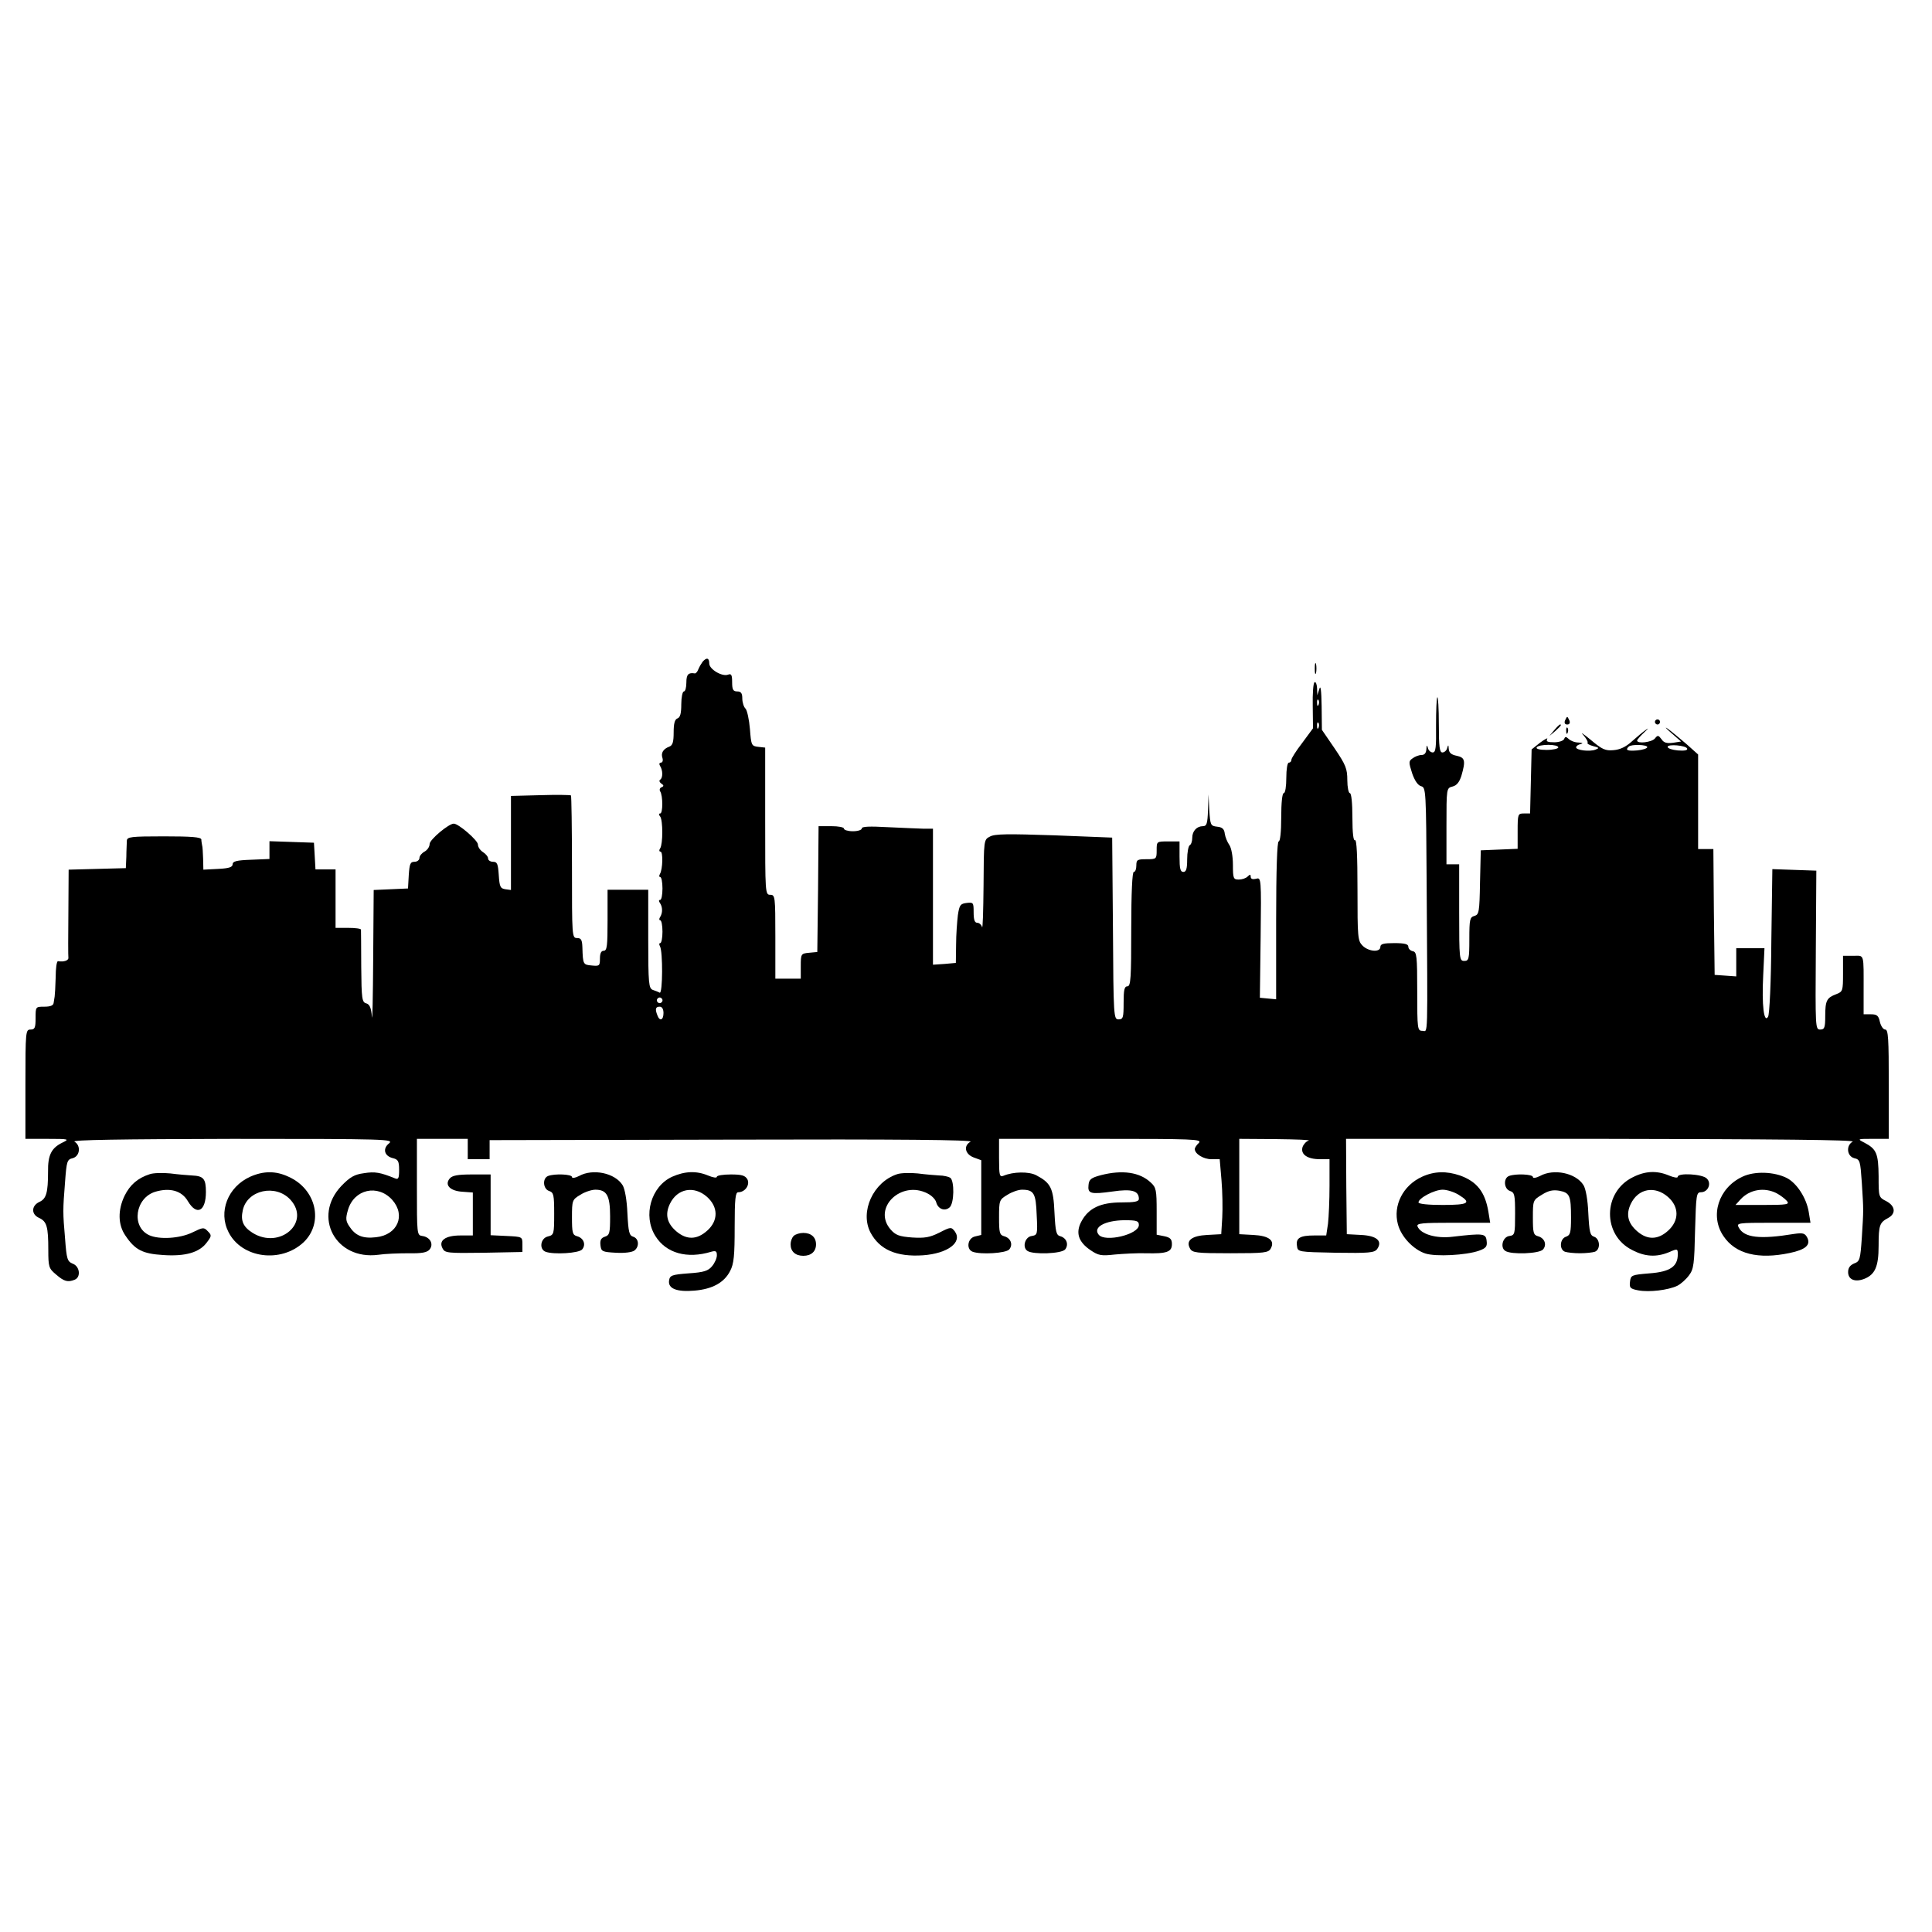<?xml version="1.0" standalone="no"?>
<!DOCTYPE svg PUBLIC "-//W3C//DTD SVG 20010904//EN"
 "http://www.w3.org/TR/2001/REC-SVG-20010904/DTD/svg10.dtd">
<svg version="1.0" xmlns="http://www.w3.org/2000/svg"
 width="760pt" height="760pt" viewBox="0 0 760 760"
 preserveAspectRatio="xMidYMid meet">
<g transform="translate(0,760) scale(0.1,-0.1)"
fill="#000000" stroke="none">
<path d="M2764 4997 c-5 -7 -13 -20 -17 -30 -3 -9 -10 -17 -14 -16 -25 4 -33
-4 -33 -36 0 -19 -4 -35 -10 -35 -5 0 -10 -23 -10 -50 0 -36 -4 -52 -15 -56
-11 -4 -15 -21 -15 -55 0 -38 -4 -51 -17 -56 -24 -9 -34 -25 -27 -45 3 -10 0
-18 -6 -18 -6 0 -8 -5 -4 -12 12 -18 12 -48 1 -55 -5 -3 -3 -10 4 -15 11 -7
11 -11 1 -15 -6 -2 -9 -10 -5 -16 11 -17 11 -87 0 -87 -6 0 -6 -5 0 -12 11
-15 11 -108 0 -125 -5 -7 -4 -13 1 -13 11 0 9 -70 -2 -88 -4 -7 -3 -12 1 -12
5 0 9 -20 9 -45 0 -25 -4 -45 -9 -45 -6 0 -6 -5 -1 -12 11 -16 11 -39 1 -55
-5 -7 -4 -13 0 -13 5 0 9 -20 9 -45 0 -25 -4 -45 -9 -45 -4 0 -5 -5 -1 -12 12
-20 11 -189 -1 -183 -5 3 -18 8 -27 11 -16 6 -18 25 -18 200 l0 194 -80 0 -80
0 0 -120 c0 -100 -2 -120 -15 -120 -10 0 -15 -10 -15 -31 0 -28 -2 -30 -32
-27 -34 3 -35 4 -37 71 -1 30 -5 37 -21 37 -20 0 -20 7 -20 278 0 153 -2 281
-4 283 -2 2 -56 3 -120 1 l-116 -3 0 -185 0 -185 -22 3 c-20 3 -23 10 -26 56
-3 44 -6 52 -23 52 -10 0 -19 6 -19 13 0 7 -9 18 -20 25 -11 7 -20 20 -20 30
0 16 -76 82 -95 82 -20 0 -95 -63 -95 -80 0 -11 -9 -24 -20 -30 -11 -6 -20
-17 -20 -25 0 -8 -9 -15 -19 -15 -17 0 -20 -8 -23 -52 l-3 -53 -67 -3 -68 -3
-2 -272 c-1 -150 -3 -251 -5 -226 -3 35 -9 48 -22 52 -17 4 -19 18 -20 143 0
77 -1 142 -1 147 0 4 -22 7 -50 7 l-50 0 0 115 0 115 -39 0 -40 0 -3 53 -3 52
-87 3 -88 3 0 -35 0 -35 -72 -3 c-57 -2 -73 -6 -73 -18 0 -11 -14 -16 -57 -18
l-58 -3 -1 43 c-1 24 -2 48 -4 53 -1 6 -3 16 -3 23 -2 9 -38 12 -147 12 -131
0 -145 -2 -146 -17 0 -10 -2 -38 -2 -63 l-2 -45 -113 -3 -112 -3 -1 -167 c-1
-92 -1 -173 0 -179 2 -11 -18 -18 -41 -14 -5 0 -9 -28 -9 -64 -1 -36 -3 -69
-4 -75 -1 -5 -3 -17 -4 -25 -1 -10 -12 -15 -36 -15 -35 0 -35 0 -35 -45 0 -38
-3 -45 -20 -45 -19 0 -20 -7 -20 -215 l0 -215 88 0 c84 0 86 -1 57 -15 -43
-21 -57 -49 -56 -114 0 -83 -7 -107 -34 -119 -32 -15 -33 -49 -1 -63 30 -14
36 -34 36 -126 0 -67 2 -73 31 -97 31 -27 46 -31 73 -20 25 10 20 53 -8 63
-21 9 -24 17 -30 98 -9 104 -9 112 0 225 6 80 8 87 30 92 29 8 33 50 7 65 -13
7 182 10 621 11 611 0 637 -1 616 -18 -26 -21 -18 -50 16 -58 20 -5 24 -12 24
-46 0 -34 -3 -39 -17 -33 -57 23 -78 27 -121 20 -38 -5 -55 -15 -89 -50 -115
-121 -23 -293 145 -271 26 4 79 6 118 6 54 -1 74 3 84 15 17 21 2 49 -29 53
-21 3 -21 7 -21 193 l0 189 100 0 100 0 0 -40 0 -40 43 0 43 0 0 38 0 37 954
2 c654 2 949 -1 938 -8 -29 -16 -22 -49 12 -62 l30 -11 0 -147 0 -147 -25 -6
c-29 -7 -35 -50 -9 -60 32 -12 131 -6 144 9 16 19 6 45 -20 52 -18 5 -20 14
-20 74 0 67 1 70 33 89 17 11 43 20 57 20 47 0 55 -14 58 -99 4 -77 3 -79 -19
-83 -27 -3 -39 -45 -17 -59 23 -15 134 -11 148 6 15 19 6 45 -19 52 -16 4 -19
17 -23 93 -4 97 -15 117 -72 147 -29 15 -90 14 -128 -2 -16 -6 -18 0 -18 69
l0 76 401 0 c364 0 399 -1 385 -16 -9 -8 -16 -19 -16 -24 0 -19 34 -40 65 -40
l33 0 7 -82 c4 -46 5 -112 3 -148 l-4 -65 -55 -3 c-61 -3 -85 -22 -68 -53 9
-17 24 -19 159 -19 135 0 150 2 159 19 17 31 -7 50 -69 53 l-55 3 0 187 0 188
145 -1 c80 -1 137 -3 128 -6 -9 -2 -20 -14 -24 -25 -9 -29 19 -48 68 -48 l38
0 0 -104 c0 -57 -3 -124 -6 -150 l-7 -46 -46 0 c-57 0 -74 -10 -69 -41 3 -24
3 -24 153 -27 130 -2 151 0 162 14 23 32 -1 53 -63 56 l-56 3 -2 188 -1 187
1005 0 c688 -1 999 -4 988 -11 -27 -15 -23 -57 6 -65 23 -5 24 -11 30 -97 7
-112 7 -102 0 -215 -6 -87 -8 -94 -30 -102 -16 -7 -24 -17 -24 -34 0 -29 26
-41 63 -27 43 17 57 48 57 131 0 81 4 91 38 109 31 17 28 47 -8 66 -30 15 -30
17 -30 98 -1 89 -8 107 -56 132 -29 15 -28 15 34 15 l62 0 0 215 c0 179 -2
215 -14 215 -8 0 -17 14 -21 30 -5 25 -12 30 -35 30 l-29 0 0 88 c0 156 4 142
-41 142 l-40 0 0 -70 c0 -68 -1 -71 -27 -81 -37 -14 -43 -25 -43 -86 0 -46 -3
-53 -20 -53 -19 0 -19 8 -17 313 l2 312 -86 3 -87 3 -4 -283 c-1 -156 -7 -290
-13 -298 -16 -26 -25 45 -19 163 l5 107 -55 0 -56 0 0 -56 0 -55 -42 3 -43 3
-3 248 -2 247 -30 0 -30 0 0 186 0 186 -47 42 c-26 22 -58 49 -72 59 -14 10
-9 3 13 -16 l39 -34 -32 -5 c-24 -3 -36 0 -45 14 -12 16 -15 17 -26 3 -12 -15
-70 -22 -70 -8 0 3 13 18 28 32 15 14 19 19 8 11 -12 -8 -37 -29 -56 -46 -24
-22 -47 -33 -73 -35 -32 -3 -45 3 -90 41 -29 24 -42 32 -29 19 12 -14 20 -28
17 -31 -3 -3 7 -9 22 -13 24 -6 25 -8 9 -14 -23 -9 -76 -2 -76 9 0 5 8 11 18
13 11 3 8 5 -8 6 -15 0 -32 7 -39 14 -11 10 -14 10 -18 0 -3 -7 -20 -13 -39
-13 -26 0 -33 3 -28 13 5 6 -8 0 -27 -14 l-34 -27 -3 -126 -3 -126 -24 0 c-24
0 -25 -2 -25 -70 l0 -69 -72 -3 -73 -3 -3 -126 c-2 -117 -4 -127 -22 -132 -18
-5 -20 -14 -20 -91 0 -79 -2 -86 -20 -86 -19 0 -20 7 -20 190 l0 190 -25 0
-25 0 0 150 c0 149 0 150 24 156 16 4 27 17 35 43 17 59 14 71 -19 78 -21 4
-30 12 -31 27 -1 17 -2 17 -6 4 -2 -10 -11 -18 -19 -18 -11 0 -14 22 -14 112
0 61 -3 109 -6 105 -3 -3 -5 -53 -5 -111 1 -86 -1 -106 -13 -106 -8 0 -17 8
-19 18 -4 13 -5 11 -6 -5 -1 -15 -7 -23 -19 -23 -10 0 -26 -6 -35 -13 -16 -11
-16 -15 -2 -59 10 -29 23 -48 36 -51 18 -5 19 -18 21 -376 4 -641 6 -586 -17
-586 -19 0 -20 7 -20 155 0 139 -2 155 -17 158 -10 2 -18 10 -18 18 0 10 -14
14 -55 14 -42 0 -55 -3 -55 -15 0 -22 -46 -19 -70 5 -19 19 -20 33 -20 221 0
131 -3 198 -10 194 -6 -4 -10 28 -10 89 0 57 -4 96 -10 96 -5 0 -10 23 -10 51
0 45 -6 60 -50 125 l-50 73 -1 93 c-1 62 -4 85 -9 68 l-8 -25 -1 28 c-1 16 -5
26 -10 23 -5 -3 -8 -45 -7 -93 l1 -88 -42 -57 c-24 -31 -43 -61 -43 -67 0 -6
-4 -11 -10 -11 -6 0 -10 -27 -10 -60 0 -33 -4 -60 -10 -60 -6 0 -10 -38 -10
-95 0 -57 -4 -95 -10 -95 -6 0 -10 -110 -10 -311 l0 -310 -32 3 -32 3 3 237
c3 235 2 237 -18 231 -13 -3 -21 -1 -21 8 0 10 -3 10 -12 1 -7 -7 -22 -12 -35
-12 -21 0 -23 4 -23 58 0 33 -6 66 -14 78 -8 11 -16 31 -18 44 -2 19 -10 26
-30 28 -26 3 -27 6 -31 65 l-3 62 -2 -62 c-2 -53 -5 -63 -20 -63 -24 0 -42
-19 -42 -46 0 -13 -4 -26 -10 -29 -5 -3 -10 -28 -10 -56 0 -37 -4 -49 -15 -49
-12 0 -15 13 -15 60 l0 60 -45 0 c-45 0 -45 0 -45 -35 0 -34 -1 -35 -40 -35
-36 0 -40 -2 -40 -25 0 -14 -4 -25 -10 -25 -6 0 -10 -82 -10 -225 0 -193 -2
-225 -15 -225 -12 0 -15 -14 -15 -65 0 -58 -2 -65 -20 -65 -19 0 -20 8 -22
358 l-3 357 -228 9 c-181 6 -234 6 -253 -5 -24 -12 -24 -13 -25 -193 -1 -100
-3 -173 -6 -163 -2 9 -11 17 -19 17 -10 0 -14 12 -14 41 0 38 -1 40 -27 37
-25 -3 -29 -8 -35 -48 -3 -25 -7 -77 -7 -116 l-1 -72 -45 -4 -45 -3 0 267 0
268 -37 0 c-21 1 -84 3 -140 6 -72 4 -103 3 -103 -5 0 -6 -16 -11 -35 -11 -19
0 -35 5 -35 10 0 6 -22 10 -50 10 l-50 0 -2 -247 -3 -248 -32 -3 c-32 -3 -33
-4 -33 -53 l0 -49 -50 0 -50 0 0 165 c0 158 -1 165 -20 165 -20 0 -20 7 -20
289 l0 290 -27 3 c-27 3 -28 6 -33 70 -3 37 -11 73 -17 80 -7 6 -13 25 -13 40
0 21 -5 28 -20 28 -16 0 -20 7 -20 36 0 29 -3 35 -16 30 -23 -9 -74 21 -74 44
0 22 -10 25 -26 7z m2423 -169 c-3 -8 -6 -5 -6 6 -1 11 2 17 5 13 3 -3 4 -12
1 -19z m0 -90 c-3 -8 -6 -5 -6 6 -1 11 2 17 5 13 3 -3 4 -12 1 -19z m943 -78
c0 -5 -21 -10 -46 -10 -27 0 -43 4 -39 10 3 6 24 10 46 10 21 0 39 -4 39 -10z
m350 1 c0 -5 -18 -11 -40 -13 -38 -3 -48 1 -33 15 10 10 73 8 73 -2z m157 -6
c2 -7 -12 -9 -37 -7 -22 2 -40 8 -40 14 0 12 73 6 77 -7z m-4033 -996 c-3 -5
-10 -7 -15 -3 -5 3 -7 10 -3 15 3 5 10 7 15 3 5 -3 7 -10 3 -15z m6 -44 c0
-28 -15 -34 -24 -9 -10 25 -7 34 9 34 9 0 15 -9 15 -25z m-1067 -735 c54 -61
21 -138 -64 -147 -52 -6 -81 6 -105 43 -14 21 -15 31 -5 65 24 81 117 102 174
39z"/>
<path d="M5172 4970 c0 -19 2 -27 5 -17 2 9 2 25 0 35 -3 9 -5 1 -5 -18z"/>
<path d="M6156 4765 c-3 -9 0 -15 9 -15 9 0 12 6 9 15 -4 8 -7 15 -9 15 -2 0
-5 -7 -9 -15z"/>
<path d="M6510 4760 c0 -5 5 -10 10 -10 6 0 10 5 10 10 0 6 -4 10 -10 10 -5 0
-10 -4 -10 -10z"/>
<path d="M6114 4728 l-19 -23 23 19 c12 11 22 21 22 23 0 8 -8 2 -26 -19z"/>
<path d="M6161 4724 c0 -11 3 -14 6 -6 3 7 2 16 -1 19 -3 4 -6 -2 -5 -13z"/>
<path d="M589 2981 c-47 -15 -78 -42 -99 -85 -27 -56 -26 -114 3 -156 38 -57
68 -72 149 -77 87 -6 143 10 172 50 19 25 19 28 3 44 -15 16 -19 15 -60 -5
-49 -24 -130 -29 -170 -11 -72 33 -55 147 24 171 58 17 104 4 128 -37 35 -59
71 -40 71 36 0 52 -9 63 -55 65 -16 1 -55 4 -85 8 -30 3 -67 2 -81 -3z"/>
<path d="M984 2971 c-88 -40 -126 -138 -85 -218 52 -103 206 -123 295 -40 80
76 51 209 -59 258 -51 24 -99 23 -151 0z m159 -91 c80 -89 -42 -196 -149 -130
-38 24 -48 48 -39 89 17 80 130 105 188 41z"/>
<path d="M2278 2974 c-16 -8 -28 -10 -28 -4 0 11 -68 14 -94 4 -23 -9 -20 -51
4 -59 18 -6 20 -15 20 -90 0 -80 -1 -83 -25 -89 -29 -7 -35 -50 -9 -60 32 -12
131 -6 144 9 16 19 6 45 -20 52 -18 5 -20 14 -20 74 0 67 1 70 33 89 17 11 44
20 59 20 45 0 58 -23 58 -105 0 -66 -2 -74 -21 -80 -15 -5 -19 -14 -17 -33 3
-25 6 -27 61 -30 35 -2 64 2 73 9 20 16 17 47 -5 54 -16 5 -19 18 -23 93 -2
51 -10 96 -19 110 -30 48 -117 66 -171 36z"/>
<path d="M2644 2971 c-83 -38 -116 -153 -66 -233 42 -68 125 -91 220 -62 18 5
22 2 22 -14 0 -11 -8 -30 -19 -43 -15 -18 -31 -24 -92 -28 -66 -5 -74 -8 -77
-28 -5 -32 30 -46 100 -40 71 6 117 32 140 77 15 28 18 61 18 173 0 112 3 137
14 137 27 0 47 29 36 51 -9 15 -22 19 -65 19 -30 0 -55 -4 -55 -9 0 -6 -16 -3
-35 5 -46 19 -91 17 -141 -5z m137 -79 c45 -40 45 -94 1 -133 -40 -36 -80 -37
-120 -4 -38 32 -47 67 -27 109 29 61 95 73 146 28z"/>
<path d="M3529 2981 c-94 -31 -147 -147 -105 -229 36 -68 102 -97 207 -90 97
7 156 51 125 94 -14 18 -16 18 -61 -5 -38 -19 -58 -22 -107 -19 -51 4 -65 9
-85 32 -72 84 42 195 146 141 16 -8 31 -23 34 -35 7 -26 33 -36 52 -20 19 15
20 105 3 117 -7 4 -26 9 -43 9 -16 1 -55 4 -85 8 -30 3 -67 2 -81 -3z"/>
<path d="M4330 2977 c-37 -10 -46 -16 -48 -38 -4 -35 8 -38 95 -26 75 11 103
3 103 -29 0 -11 -17 -14 -68 -14 -82 0 -129 -22 -157 -73 -25 -45 -14 -82 35
-115 31 -21 42 -23 95 -17 33 3 88 6 123 5 82 -2 102 5 102 36 0 19 -6 26 -30
31 l-30 6 0 92 c0 83 -2 94 -23 113 -43 41 -112 51 -197 29z m150 -196 c0 -37
-133 -69 -158 -38 -24 29 24 56 101 57 49 0 57 -3 57 -19z"/>
<path d="M5594 2971 c-75 -34 -115 -113 -95 -187 13 -49 60 -99 108 -115 41
-13 160 -7 211 11 28 10 33 17 30 39 -3 29 -13 30 -134 16 -64 -8 -126 10
-138 41 -4 12 18 14 140 14 l146 0 -7 43 c-13 78 -45 119 -112 143 -53 18
-101 17 -149 -5z m144 -71 c52 -32 40 -40 -63 -40 -58 0 -95 4 -95 10 0 17 63
50 95 50 17 0 45 -9 63 -20z"/>
<path d="M6058 2974 c-16 -8 -28 -10 -28 -4 0 11 -68 14 -94 4 -23 -9 -20 -51
4 -59 18 -6 20 -15 20 -90 0 -79 -1 -84 -22 -87 -27 -3 -38 -46 -16 -59 23
-15 134 -11 148 6 16 19 6 45 -20 52 -18 5 -20 14 -20 73 0 67 0 69 35 90 27
17 44 20 69 16 41 -8 46 -19 46 -106 0 -60 -3 -69 -20 -75 -24 -8 -27 -50 -4
-59 9 -3 35 -6 59 -6 24 0 50 3 59 6 23 9 20 51 -3 59 -16 5 -19 18 -23 93 -2
51 -10 96 -19 110 -30 48 -117 66 -171 36z"/>
<path d="M6423 2969 c-118 -58 -120 -227 -3 -286 51 -27 96 -29 145 -9 34 15
35 14 35 -8 0 -48 -30 -69 -111 -75 -71 -6 -74 -7 -77 -33 -3 -24 1 -28 33
-34 43 -8 117 1 153 18 14 7 35 26 46 41 19 25 21 45 24 178 4 138 5 149 23
149 28 0 43 35 23 54 -17 18 -114 23 -114 7 0 -6 -16 -3 -35 5 -48 20 -93 18
-142 -7z m139 -78 c44 -39 44 -93 -1 -133 -39 -35 -80 -36 -119 -3 -38 32 -47
67 -27 109 29 61 95 73 147 27z"/>
<path d="M6854 2971 c-94 -44 -129 -154 -74 -234 47 -70 137 -92 260 -66 63
13 84 32 69 61 -9 17 -17 19 -52 14 -134 -22 -196 -15 -217 25 -10 18 -6 19
136 19 l146 0 -7 43 c-9 54 -46 112 -86 133 -50 25 -127 28 -175 5z m135 -65
c15 -8 33 -22 40 -30 12 -14 2 -16 -94 -16 l-108 0 19 21 c36 40 94 50 143 25z"/>
<path d="M1769 2964 c-21 -25 1 -49 50 -52 l41 -3 0 -85 0 -84 -49 0 c-59 0
-87 -20 -70 -51 9 -18 20 -19 162 -17 l152 3 0 30 c0 30 0 30 -62 33 l-63 3 0
119 0 120 -74 0 c-55 0 -77 -4 -87 -16z"/>
<path d="M3122 2738 c-7 -7 -12 -21 -12 -33 0 -28 19 -45 50 -45 31 0 50 17
50 45 0 28 -19 45 -50 45 -14 0 -31 -5 -38 -12z"/>
</g>
</svg>
